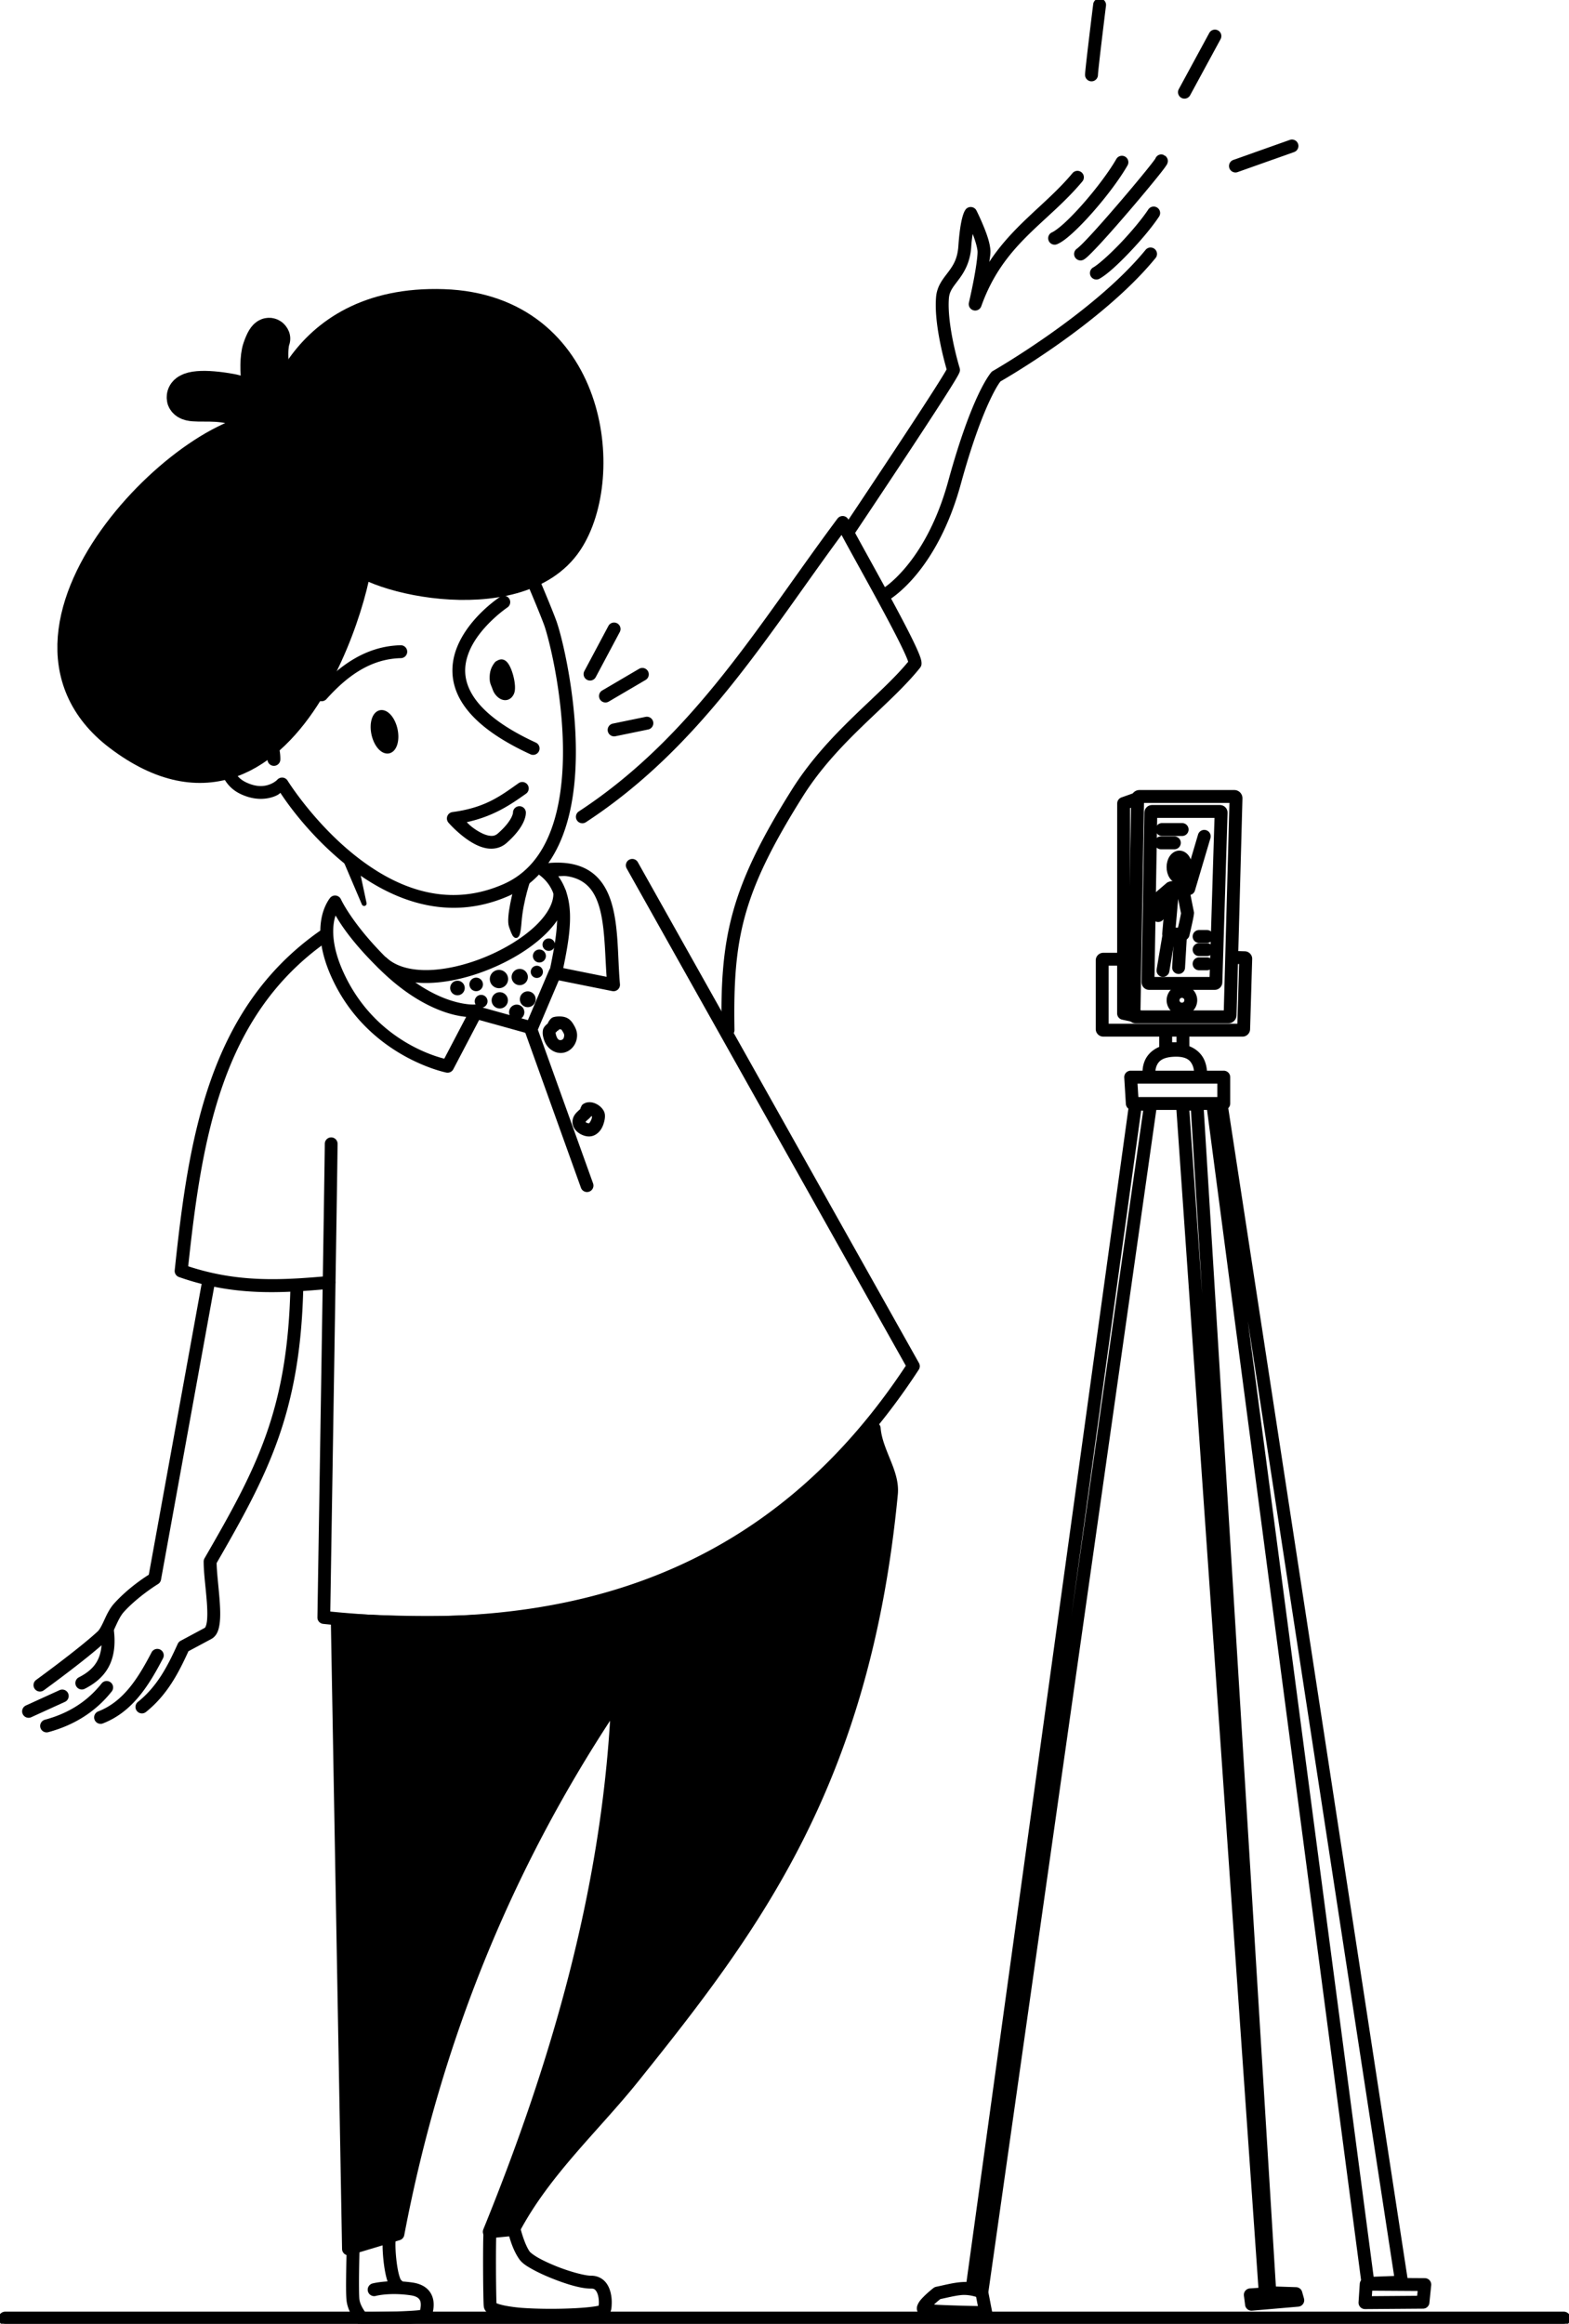 <?xml version="1.0" encoding="UTF-8" standalone="no"?>
<!-- Created with Inkscape (http://www.inkscape.org/) -->

<svg width="100%" height="100%"
    viewBox="0 0 512.504 758.828"
    version="1.1" id="svg5"
    xml:space="preserve"
    xmlns="http://www.w3.org/2000/svg"
    xmlns:svg="http://www.w3.org/2000/svg">
    <defs id="defs2" />
    <g id="layer1"
        transform="translate(-2853.706,-106.18)">
        <g id="notion-vlogging-content-creator"
            transform="matrix(2,0,0,2,4419.913,-88.124)"
            style="stroke-width:0.5">
            <title id="title88219">
                notion-vlogging-content-creator
            </title>
            <path
                d="m -737.657,167.974 c -11.348,-3.415 -48.386,31.452 -25.593,48.743 27.446,20.82 39.557,-29.27 37.685,-30.538 0.941,4.365 26.781,10.787 34.581,-0.998 6.847,-10.345 3.9,-36.816 -19.724,-37.608 -24.166,-0.81 -26.949,20.402 -26.949,20.402 z"
                id="path40509"
                stroke-width="6.421"
                stroke-linecap="round"
                stroke-linejoin="round"
                stroke="black" />
            <path
                d="m -739.936,163.527 c 0,0 -1.295,-6.64 -0.345,-9.381 0.95,-2.741 1.372,-1.702 1.372,-1.702 0,0 -0.781,1.838 0.106,6.747 0.888,4.909 3.232,9.825 3.232,9.825 l -3.089,0.433 c -3.511,-9.635 -13.271,-5.361 -13.989,-7.249 -0.297,-1.474 3.093,-1.57 7.194,-0.822 3.535,0.645 6.09,4.083 6.09,4.083 z"
                id="path40511"
                stroke-width="6.421"
                stroke-linecap="round"
                stroke-linejoin="round"
                stroke="black" />
            <path
                d="m -699.256,183.152 a 0.803,0.803 0 0 0 -0.615,0.014 0.803,0.803 0 0 0 -0.41,1.059 c 0,0 4.691,10.634 6.256,14.822 0.356,0.953 1.144,3.781 1.822,7.48 0.678,3.699 1.266,8.312 1.295,12.996 0.029,4.684 -0.506,9.435 -2.021,13.398 -1.516,3.964 -3.97,7.12 -7.857,8.826 -9.831,4.313 -18.595,0.148 -25.076,-5.197 -6.481,-5.346 -10.486,-11.807 -10.486,-11.807 a 0.803,0.803 0 0 0 -1.279,-0.115 c 0,0 -0.442,0.497 -1.354,0.84 -0.911,0.342 -2.223,0.516 -4.045,-0.352 -1.73,-0.824 -2.257,-2.212 -2.42,-3.523 -0.163,-1.312 0.115,-2.42 0.115,-2.42 a 0.803,0.803 0 0 0 -0.578,-0.977 0.803,0.803 0 0 0 -0.977,0.578 c 0,0 -0.356,1.37 -0.152,3.016 0.204,1.645 1.046,3.691 3.322,4.775 2.185,1.04 4.042,0.876 5.299,0.404 0.737,-0.277 0.83,-0.469 1.162,-0.742 0.592,0.928 4.185,6.459 10.371,11.562 6.72,5.543 16.239,10.037 26.744,5.428 4.333,-1.901 7.088,-5.479 8.711,-9.723 1.623,-4.243 2.157,-9.172 2.127,-13.982 -0.03,-4.811 -0.629,-9.507 -1.32,-13.277 -0.691,-3.77 -1.458,-6.571 -1.898,-7.75 -1.62,-4.337 -6.291,-14.91 -6.291,-14.91 a 0.803,0.803 0 0 0 -0.443,-0.424 z"
                id="path40513"
                stroke-width="0.5"
                stroke-linecap="round"
                stroke-linejoin="round"
                stroke="black" />
            <path
                d="m -682.432,199.145 a 0.803,0.803 0 0 0 -1.086,0.33 l -3.926,7.367 a 0.803,0.803 0 0 0 0.33,1.086 0.803,0.803 0 0 0 1.086,-0.33 l 3.926,-7.367 a 0.803,0.803 0 0 0 -0.33,-1.086 z"
                id="path40515"
                stroke-width="0.5"
                stroke-linecap="round"
                stroke-linejoin="round"
                stroke="black" />
            <path
                d="m -677.992,206.486 a 0.803,0.803 0 0 0 -0.609,0.086 l -6.023,3.535 a 0.803,0.803 0 0 0 -0.285,1.1 0.803,0.803 0 0 0 1.098,0.285 l 6.023,-3.537 a 0.803,0.803 0 0 0 0.287,-1.098 0.803,0.803 0 0 0 -0.49,-0.371 z"
                id="path40517"
                stroke-width="0.5"
                stroke-linecap="round"
                stroke-linejoin="round"
                stroke="black" />
            <path
                d="m -677.615,214.445 -5.35,1.102 a 0.803,0.803 0 0 0 -0.625,0.947 0.803,0.803 0 0 0 0.949,0.625 l 5.35,-1.102 a 0.803,0.803 0 0 0 0.623,-0.947 0.803,0.803 0 0 0 -0.947,-0.625 z"
                id="path40519"
                stroke-width="0.5"
                stroke-linecap="round"
                stroke-linejoin="round"
                stroke="black" />
            <path
                d="m -700.662,194.678 a 0.803,0.803 0 0 0 -0.604,0.117 c 0,0 -5.013,3.233 -6.969,8.15 -0.978,2.459 -1.138,5.415 0.564,8.387 1.703,2.972 5.172,5.931 11.303,8.752 a 0.803,0.803 0 0 0 1.064,-0.393 0.803,0.803 0 0 0 -0.395,-1.064 c -5.95,-2.738 -9.119,-5.544 -10.58,-8.094 -1.461,-2.55 -1.31,-4.87 -0.465,-6.994 1.689,-4.248 6.361,-7.404 6.361,-7.404 a 0.803,0.803 0 0 0 0.229,-1.111 0.803,0.803 0 0 0 -0.51,-0.346 z"
                id="path40521"
                stroke-width="0.5"
                stroke-linecap="round"
                stroke-linejoin="round"
                stroke="black" />
            <path
                d="m -717.668,202.756 c -5.486,0.132 -9.8,3.176 -13.498,7.303 a 0.803,0.803 0 0 0 0.062,1.135 0.803,0.803 0 0 0 1.133,-0.062 c 3.548,-3.96 7.425,-6.651 12.342,-6.77 a 0.803,0.803 0 0 0 0.783,-0.822 0.803,0.803 0 0 0 -0.822,-0.783 z"
                id="path40523"
                stroke-width="0.5"
                stroke-linecap="round"
                stroke-linejoin="round"
                stroke="black" />
            <path id="ellipse40525"
                transform="rotate(-12.317)"
                d="m -748.168,57.997 a 1.772,3.199 0 0 1 -1.772,3.199 1.772,3.199 0 0 1 -1.772,-3.199 1.772,3.199 0 0 1 1.772,-3.199 1.772,3.199 0 0 1 1.772,3.199 z"
                stroke-width="0.803"
                stroke="black" />
            <path
                d="m -701.92,205.536 c -0.544,0.692 -0.813,1.338 -0.78,2.469 0.015,0.503 0.14,0.752 0.329,1.217 0.11,0.27 0.197,0.584 0.345,0.822 0.74,1.186 1.942,1.385 2.47,0.214 0.455,-1.009 -0.338,-4.182 -1.207,-4.849 -0.434,-0.333 -0.798,-0.084 -1.158,0.128 z"
                id="path40527"
                stroke-width="0.866"
                stroke-linecap="round"
                stroke-linejoin="round"
                stroke="black" />
            <path
                d="m -698.262,225.23 c -2.913,2.053 -5.44,4.035 -10.906,4.762 a 0.803,0.803 0 0 0 -0.5,1.322 c 0,0 1.304,1.51 3.037,2.713 0.866,0.601 1.846,1.141 2.9,1.359 1.054,0.218 2.241,0.057 3.172,-0.76 1.53,-1.342 2.311,-2.475 2.705,-3.318 0.197,-0.422 0.296,-0.77 0.344,-1.029 0.048,-0.259 0.041,-0.492 0.041,-0.492 a 0.803,0.803 0 0 0 -0.855,-0.748 0.803,0.803 0 0 0 -0.746,0.855 c 0,0 0.005,-0.032 -0.018,0.092 -0.023,0.124 -0.079,0.34 -0.221,0.643 -0.283,0.606 -0.911,1.565 -2.309,2.791 -0.533,0.468 -1.073,0.543 -1.789,0.395 -0.716,-0.148 -1.547,-0.577 -2.309,-1.105 -0.913,-0.634 -1.147,-0.967 -1.645,-1.469 4.69,-0.948 7.444,-2.88 10.021,-4.697 a 0.803,0.803 0 0 0 0.193,-1.119 0.803,0.803 0 0 0 -1.117,-0.193 z"
                id="path40529"
                stroke-width="0.5"
                stroke-linecap="round"
                stroke-linejoin="round"
                stroke="black" />
            <path
                d="m -740.564,215.01 a 0.803,0.803 0 0 0 -0.582,0.201 0.803,0.803 0 0 0 -0.068,1.133 c 1.295,1.461 2.07,2.972 2.043,4.791 a 0.803,0.803 0 0 0 0.791,0.814 0.803,0.803 0 0 0 0.814,-0.791 c 0.034,-2.3 -0.992,-4.237 -2.447,-5.879 a 0.803,0.803 0 0 0 -0.551,-0.27 z"
                id="path40531"
                stroke-width="0.5"
                stroke-linecap="round"
                stroke-linejoin="round"
                stroke="black" />
            <path
                d="m -726.94,236.913 3.31,7.762 -1.339,-6.288 z"
                id="path40533"
                stroke-width="0.803"
                stroke-linecap="round"
                stroke-linejoin="round"
                stroke="black" />
            <path
                d="m -698.633,241.645 c -0.239,0.861 -1.442,5.354 -0.955,6.714 0.488,1.359 0.986,2.947 1.266,-0.695 0.28,-3.642 1.567,-7.17 1.567,-7.17 z"
                id="path40535"
                stroke-width="0.803"
                stroke-linecap="round"
                stroke-linejoin="round"
                stroke="black" />
            <path
                d="m -728.262,243.629 a 0.803,0.803 0 0 0 -0.721,0.266 c 0,0 -0.985,1.16 -1.377,3.299 -0.392,2.139 -0.249,5.318 1.686,9.539 5.864,12.796 18.516,15.303 18.516,15.303 a 0.803,0.803 0 0 0 0.867,-0.416 l 4.742,-9.047 a 0.803,0.803 0 0 0 -0.809,-1.17 c 0,0 -1.413,0.19 -3.959,-0.584 -2.546,-0.774 -6.139,-2.521 -10.234,-6.48 -6.157,-5.952 -8.098,-10.248 -8.098,-10.248 a 0.803,0.803 0 0 0 -0.613,-0.461 z m -0.061,2.434 c 0.784,1.436 2.681,4.62 7.656,9.43 4.264,4.122 8.094,6.015 10.883,6.863 1.336,0.406 2.414,0.551 3.215,0.611 l -3.842,7.332 c -1.506,-0.349 -11.671,-3.035 -16.803,-14.234 -1.821,-3.974 -1.896,-6.783 -1.566,-8.582 0.121,-0.659 0.294,-1.031 0.457,-1.42 z"
                id="path40537"
                stroke-width="0.5"
                stroke-linecap="round"
                stroke-linejoin="round"
                stroke="black" />
            <path
                d="m -690.229,238.383 c -1.22,-0.184 -2.615,-0.177 -4.203,0.037 a 0.803,0.803 0 0 0 -0.377,1.434 c 2.121,1.615 2.865,3.851 2.943,6.643 0.078,2.792 -0.576,6.066 -1.262,9.387 a 0.803,0.803 0 0 0 0.627,0.949 l 9.443,1.898 a 0.803,0.803 0 0 0 0.957,-0.859 c -0.403,-4.445 -0.171,-9.564 -1.471,-13.551 -0.65,-1.993 -1.725,-3.738 -3.504,-4.832 -0.889,-0.547 -1.934,-0.921 -3.154,-1.105 z m -0.252,1.582 c 1.035,0.155 1.874,0.466 2.564,0.891 1.382,0.85 2.245,2.196 2.82,3.961 1.063,3.262 1.021,7.831 1.334,12.137 l -7.643,-1.539 c 0.629,-3.062 1.224,-6.134 1.145,-8.961 -0.067,-2.403 -0.683,-4.657 -2.16,-6.465 0.649,-0.009 1.402,-0.104 1.939,-0.023 z"
                id="path40539"
                stroke-width="0.5"
                stroke-linecap="round"
                stroke-linejoin="round"
                stroke="black" />
            <path
                d="m -730.129,249.227 a 0.803,0.803 0 0 0 -0.6,0.133 c -18.172,12.734 -21.335,33.888 -23.592,55.227 a 0.803,0.803 0 0 0 0.531,0.842 c 8.844,3.114 16.451,2.642 24.465,1.92 a 0.803,0.803 0 0 0 0.729,-0.871 0.803,0.803 0 0 0 -0.873,-0.727 c -7.786,0.701 -14.914,1.09 -23.166,-1.67 2.248,-21.045 5.458,-41.234 22.828,-53.406 a 0.803,0.803 0 0 0 0.197,-1.117 0.803,0.803 0 0 0 -0.52,-0.33 z"
                id="path40541"
                stroke-width="0.5"
                stroke-linecap="round"
                stroke-linejoin="round"
                stroke="black" />
            <path
                d="m -680.23,237.748 a 0.794,0.794 0 0 0 -0.305,1.08 l 45.666,81.328 c -21.415,32.535 -53.025,44.535 -94.545,40.352 0.012,-0.734 0.3,-18.655 0.598,-37.459 0.152,-9.593 0.304,-19.223 0.416,-26.531 0.056,-3.654 0.101,-6.727 0.133,-8.926 0.016,-1.099 0.027,-1.98 0.035,-2.605 0.008,-0.625 0.014,-0.947 0.012,-1.092 a 0.794,0.794 0 0 0 -0.809,-0.781 0.794,0.794 0 0 0 -0.779,0.809 c 1.2e-4,0.007 -0.002,0.422 -0.01,1.045 -0.008,0.623 -0.021,1.503 -0.037,2.602 -0.032,2.197 -0.077,5.272 -0.133,8.926 -0.112,7.308 -0.262,16.939 -0.414,26.531 -0.304,19.185 -0.609,38.217 -0.609,38.217 a 0.794,0.794 0 0 0 0.709,0.803 c 42.443,4.461 75.199,-7.904 97.043,-41.395 a 0.794,0.794 0 0 0 0.027,-0.822 l -45.918,-81.777 a 0.794,0.794 0 0 0 -1.08,-0.303 z"
                id="path40543"
                stroke-width="0.5"
                stroke-linecap="round"
                stroke-linejoin="round"
                stroke="black" />
            <path
                d="m -692.148,255.252 a 0.803,0.803 0 0 0 -1.053,0.426 l -3.543,8.338 -8.027,-2.229 a 0.803,0.803 0 0 0 -0.988,0.559 0.803,0.803 0 0 0 0.559,0.988 l 8.705,2.416 a 0.803,0.803 0 0 0 0.955,-0.459 l 3.818,-8.986 a 0.803,0.803 0 0 0 -0.426,-1.053 z"
                id="path40545"
                stroke-width="0.5"
                stroke-linecap="round"
                stroke-linejoin="round"
                stroke="black" />
            <path
                d="m -696.688,264.408 a 0.803,0.803 0 0 0 -0.482,1.027 l 9.182,25.568 a 0.803,0.803 0 0 0 1.027,0.484 0.803,0.803 0 0 0 0.484,-1.027 l -9.184,-25.568 a 0.803,0.803 0 0 0 -1.027,-0.484 z"
                id="path40547"
                stroke-width="0.5"
                stroke-linecap="round"
                stroke-linejoin="round"
                stroke="black" />
            <path
                d="m -691.787,263.365 c -0.065,9.9e-4 -0.23,0.002 -0.416,0.021 -0.093,0.01 -0.192,0.023 -0.312,0.055 -0.121,0.032 -0.279,0.038 -0.512,0.293 a 0.803,0.803 0 0 0 -0.002,0.004 c -0.247,0.273 -0.324,0.497 -0.367,0.566 l 0.086,0.023 c -0.394,0.3 -0.797,0.635 -0.873,1.059 -0.1,0.559 0.03,1.057 0.182,1.504 0.463,1.36 1.678,2.083 2.791,1.918 1.113,-0.165 2.055,-1.181 2.105,-2.535 v -0.002 c 0.024,-0.647 -0.232,-1.168 -0.457,-1.562 -0.22,-0.385 -0.45,-0.746 -0.848,-1.01 -0.398,-0.264 -0.878,-0.342 -1.377,-0.334 z m 0.025,1.605 c 0.337,-0.006 0.413,0.033 0.463,0.066 0.05,0.033 0.16,0.148 0.342,0.467 0.194,0.339 0.257,0.482 0.248,0.709 -0.025,0.703 -0.385,0.955 -0.738,1.008 -0.353,0.052 -0.766,-0.057 -1.035,-0.848 -0.11,-0.323 -0.139,-0.595 -0.119,-0.705 0.019,-0.11 -0.02,-0.105 0.207,-0.203 l -0.166,-0.109 a 0.803,0.803 0 0 0 0.529,-0.205 c 0.074,-0.119 0.068,-0.116 0.1,-0.172 0.061,-0.003 0.128,-0.007 0.17,-0.008 z"
                id="path40549"
                stroke-width="0.5"
                stroke-linecap="round"
                stroke-linejoin="round"
                stroke="black" />
            <path
                d="m -687.26,277.422 a 0.803,0.803 0 0 0 -0.025,0.008 c -0.168,0.047 -0.103,0.034 -0.129,0.045 -0.026,0.011 -0.054,0.024 -0.084,0.037 -0.03,0.013 -0.06,0.026 -0.1,0.047 -0.02,0.01 -0.04,0.021 -0.08,0.047 -0.02,0.013 -0.045,0.027 -0.09,0.064 -0.022,0.019 -0.089,0.087 -0.09,0.088 -4.5e-4,5.1e-4 -0.152,0.257 -0.152,0.258 a 0.803,0.803 0 0 0 -0.002,0.004 c -0.06,0.167 -0.046,0.204 -0.057,0.301 -0.133,0.134 -0.301,0.279 -0.535,0.502 -0.286,0.272 -0.642,0.665 -0.732,1.25 -0.146,0.946 0.506,1.675 1.172,2.035 0.666,0.36 1.502,0.542 2.258,0.053 0.735,-0.476 1.038,-1.208 1.209,-1.83 0.049,-0.177 0.113,-0.427 0.137,-0.721 0.023,-0.293 0.028,-0.658 -0.213,-1.047 -0.245,-0.395 -0.593,-0.7 -1.01,-0.918 -0.417,-0.218 -0.928,-0.356 -1.477,-0.223 z m 0.617,1.617 c 0.047,0.014 0.061,-0.001 0.115,0.027 0.165,0.087 0.328,0.244 0.389,0.342 a 0.803,0.803 0 0 0 0.002,0.002 c -0.055,-0.089 -0.014,-0.046 -0.023,0.072 -0.009,0.119 -0.047,0.284 -0.084,0.42 -0.089,0.322 -0.425,0.839 -0.535,0.91 0.007,-0.005 -0.335,0.037 -0.621,-0.117 -0.286,-0.154 -0.358,-0.313 -0.348,-0.379 0.007,-0.046 0.057,-0.146 0.252,-0.332 0.195,-0.186 0.5,-0.408 0.789,-0.76 a 0.803,0.803 0 0 0 0.065,-0.186 z"
                id="path40551"
                stroke-width="0.5"
                stroke-linecap="round"
                stroke-linejoin="round"
                stroke="black" />
            <path
                d="m -691.699,242.156 a 0.803,0.803 0 0 0 -0.777,0.828 c 0.056,1.723 -1.082,3.726 -3.111,5.625 -2.029,1.899 -4.891,3.662 -7.988,4.957 -3.097,1.295 -6.432,2.124 -9.389,2.221 -2.956,0.097 -5.492,-0.542 -7.135,-2.037 a 0.803,0.803 0 0 0 -1.133,0.053 0.803,0.803 0 0 0 0.053,1.135 c 2.075,1.889 5.054,2.558 8.268,2.453 3.214,-0.105 6.706,-0.985 9.955,-2.344 3.249,-1.358 6.252,-3.193 8.467,-5.266 2.215,-2.073 3.698,-4.416 3.619,-6.85 a 0.803,0.803 0 0 0 -0.828,-0.775 z"
                id="path40553"
                stroke-width="0.5"
                stroke-linecap="round"
                stroke-linejoin="round"
                stroke="black" />
            <path
                d="m -645.375,181.664 a 0.803,0.803 0 0 0 -0.736,0.297 c -5e-5,6e-5 -0.007,0.016 -0.008,0.018 l -0.004,-0.002 c -12.773,17.108 -23.427,35.51 -42.309,47.873 a 0.803,0.803 0 0 0 -0.232,1.111 0.803,0.803 0 0 0 1.111,0.232 c 18.853,-12.345 29.576,-30.452 41.93,-47.164 0.329,0.625 0.759,1.42 1.299,2.404 1.157,2.108 2.707,4.899 4.24,7.707 1.533,2.808 3.049,5.636 4.127,7.805 0.539,1.084 0.969,2.007 1.23,2.658 0.117,0.291 0.185,0.503 0.227,0.654 -4.736,5.803 -13.15,11.544 -19.078,20.984 -10.03,15.972 -11.686,23.998 -11.424,39.117 a 0.803,0.803 0 0 0 0.816,0.789 0.803,0.803 0 0 0 0.789,-0.816 c -0.26,-14.998 1.232,-22.398 11.178,-38.236 5.783,-9.21 14.196,-14.835 19.164,-21.039 0.229,-0.286 0.212,-0.515 0.207,-0.676 -0.005,-0.16 -0.032,-0.291 -0.066,-0.43 -0.069,-0.278 -0.176,-0.582 -0.322,-0.945 -0.292,-0.727 -0.735,-1.672 -1.283,-2.775 -1.097,-2.208 -2.617,-5.044 -4.154,-7.859 -1.537,-2.816 -3.089,-5.61 -4.242,-7.711 -0.576,-1.051 -1.053,-1.929 -1.375,-2.545 -0.161,-0.308 -0.284,-0.552 -0.355,-0.705 -0.036,-0.077 -0.06,-0.133 -0.062,-0.141 -10e-4,-0.004 0.004,8.4e-4 0.016,0.057 0.006,0.028 0.015,0.068 0.014,0.154 -7.2e-4,0.043 -0.004,0.098 -0.023,0.176 -0.018,0.071 -0.112,0.234 -0.131,0.268 a 0.803,0.803 0 0 0 -0.541,-1.26 z"
                id="path40555"
                stroke-width="0.5"
                stroke-linecap="round"
                stroke-linejoin="round"
                stroke="black" />
            <path
                d="m -607.205,125.301 a 0.803,0.803 0 0 0 -0.545,0.285 c -4.453,5.334 -10.167,8.721 -14.24,15.533 0.169,-1.078 0.431,-2.295 0.395,-3.021 -0.064,-1.273 -0.641,-2.803 -1.184,-4.109 -0.542,-1.306 -1.07,-2.348 -1.07,-2.348 a 0.803,0.803 0 0 0 -1.332,-0.152 c 0,0 -0.132,0.183 -0.221,0.379 -0.089,0.196 -0.193,0.478 -0.303,0.898 -0.219,0.841 -0.464,2.237 -0.627,4.59 -0.149,2.146 -0.877,3.255 -1.689,4.344 -0.813,1.089 -1.802,2.194 -1.951,3.967 -0.211,2.52 0.268,5.545 0.779,7.961 0.256,1.208 0.522,2.259 0.723,3 0.1,0.37 0.184,0.662 0.242,0.859 1.3e-4,4.1e-4 -1.2e-4,0.002 0,0.002 -0.013,0.025 -0.017,0.033 -0.033,0.062 -0.11,0.203 -0.287,0.506 -0.516,0.883 -0.456,0.754 -1.122,1.809 -1.922,3.057 -1.6,2.496 -3.746,5.769 -5.895,9.023 -4.296,6.508 -8.604,12.938 -8.604,12.938 a 0.803,0.803 0 0 0 0.221,1.113 0.803,0.803 0 0 0 1.113,-0.219 c 0,0 4.309,-6.433 8.609,-12.947 2.15,-3.257 4.298,-6.535 5.906,-9.043 0.804,-1.254 1.473,-2.314 1.943,-3.09 0.235,-0.388 0.42,-0.705 0.553,-0.949 0.066,-0.122 0.119,-0.225 0.164,-0.326 0.023,-0.051 0.045,-0.1 0.066,-0.168 0.022,-0.068 0.074,-0.124 0.039,-0.395 l -0.238,0.049 c 0.061,-0.025 0.23,-0.094 0.23,-0.094 -7e-5,-3.3e-4 -0.012,-0.058 -0.014,-0.064 a 0.803,0.803 0 0 0 -0.258,-0.158 c 0.03,-0.012 0.158,-0.062 0.158,-0.062 -4e-5,-6e-5 0.074,0.142 0.078,0.154 -10e-4,-0.004 -4.1e-4,-0.005 -0.002,-0.01 -0.013,-0.042 -0.035,-0.112 -0.062,-0.205 -0.055,-0.187 -0.135,-0.469 -0.232,-0.828 -0.194,-0.719 -0.453,-1.743 -0.701,-2.914 -0.496,-2.343 -0.935,-5.293 -0.75,-7.494 0.104,-1.245 0.774,-1.982 1.639,-3.141 0.865,-1.159 1.831,-2.701 2.004,-5.193 0.111,-1.597 0.264,-2.233 0.406,-3.002 0.032,0.075 0.03,0.062 0.062,0.139 0.516,1.244 1.023,2.782 1.062,3.574 0.04,0.791 -0.294,3.021 -0.662,4.912 -0.368,1.891 -0.75,3.529 -0.75,3.529 a 0.803,0.803 0 0 0 1.539,0.451 c 3.672,-10.317 10.783,-13.542 16.555,-20.455 a 0.803,0.803 0 0 0 -0.102,-1.131 0.803,0.803 0 0 0 -0.586,-0.184 z"
                id="path40557"
                stroke-width="0.5"
                stroke-linecap="round"
                stroke-linejoin="round"
                stroke="black" />
            <path
                d="m -599.469,122.945 a 0.803,0.803 0 0 0 -1.096,0.295 c -1.237,2.148 -3.387,4.986 -5.494,7.375 -1.054,1.194 -2.099,2.281 -3.008,3.115 -0.909,0.835 -1.723,1.418 -2.107,1.582 a 0.803,0.803 0 0 0 -0.424,1.055 0.803,0.803 0 0 0 1.055,0.422 c 0.775,-0.331 1.595,-0.988 2.562,-1.877 0.968,-0.888 2.042,-2.007 3.125,-3.234 2.165,-2.454 4.351,-5.325 5.682,-7.637 a 0.803,0.803 0 0 0 -0.295,-1.096 z"
                id="path40559"
                stroke-width="0.5"
                stroke-linecap="round"
                stroke-linejoin="round"
                stroke="black" />
            <path
                d="m -593.445,122.617 c -0.148,0.002 -0.228,0.034 -0.287,0.057 a 0.803,0.803 0 0 0 -0.449,0.482 c -0.032,0.051 -0.109,0.166 -0.23,0.33 -0.261,0.353 -0.685,0.896 -1.217,1.555 -1.063,1.318 -2.563,3.117 -4.135,4.957 -1.572,1.84 -3.217,3.724 -4.572,5.209 -0.678,0.742 -1.284,1.385 -1.766,1.869 -0.482,0.484 -0.889,0.829 -0.955,0.871 a 0.803,0.803 0 0 0 -0.246,1.109 0.803,0.803 0 0 0 1.109,0.246 c 0.371,-0.236 0.722,-0.583 1.23,-1.094 0.509,-0.511 1.125,-1.167 1.812,-1.92 1.374,-1.506 3.028,-3.398 4.607,-5.248 1.58,-1.85 3.086,-3.656 4.164,-4.992 0.539,-0.668 0.97,-1.217 1.258,-1.607 0.144,-0.195 0.248,-0.343 0.334,-0.486 0.043,-0.071 0.084,-0.097 0.139,-0.316 0.014,-0.055 0.033,-0.127 0.025,-0.254 -0.004,-0.063 -0.015,-0.143 -0.049,-0.236 -0.034,-0.093 -0.187,-0.29 -0.188,-0.291 -8.5e-4,-8.4e-4 -0.311,-0.197 -0.312,-0.197 -10e-4,-4.2e-4 -0.199,-0.044 -0.273,-0.043 z m -0.736,0.566 a 0.803,0.803 0 0 0 -0.014,0.445 c -0.013,-0.054 -0.029,-0.112 -0.031,-0.152 -0.007,-0.12 0.01,-0.184 0.021,-0.229 0.025,-0.099 0.018,-0.059 0.023,-0.065 z m 0.014,0.539 a 0.803,0.803 0 0 0 1.008,0.451 c -0.05,0.019 -0.122,0.047 -0.264,0.049 -0.071,9.8e-4 -0.267,-0.041 -0.266,-0.041 0.001,4.1e-4 -0.307,-0.194 -0.307,-0.193 7.8e-4,7.9e-4 -0.127,-0.169 -0.172,-0.266 z"
                id="path40561"
                stroke-width="0.5"
                stroke-linecap="round"
                stroke-linejoin="round"
                stroke="black" />
            <path
                d="m -594.238,131.262 a 0.803,0.803 0 0 0 -1.113,0.227 c -1.054,1.592 -2.86,3.741 -4.641,5.605 -1.781,1.864 -3.619,3.482 -4.441,3.943 a 0.803,0.803 0 0 0 -0.309,1.094 0.803,0.803 0 0 0 1.094,0.307 c 1.245,-0.698 2.986,-2.318 4.816,-4.234 1.831,-1.916 3.67,-4.09 4.82,-5.828 a 0.803,0.803 0 0 0 -0.227,-1.113 z"
                id="path40563"
                stroke-width="0.5"
                stroke-linecap="round"
                stroke-linejoin="round"
                stroke="black" />
            <path
                d="m -595.27,137.816 a 0.803,0.803 0 0 0 -0.541,0.291 c -8.495,10.387 -25.012,19.836 -25.012,19.836 a 0.803,0.803 0 0 0 -0.201,0.162 c 0,0 -0.838,0.96 -2.078,3.588 -1.241,2.628 -2.95,7 -4.885,14.055 -1.895,6.913 -4.658,11.37 -6.926,14.096 -2.268,2.726 -3.977,3.682 -3.977,3.682 a 0.803,0.803 0 0 0 -0.301,1.094 0.803,0.803 0 0 0 1.096,0.303 c 0,0 2.007,-1.157 4.416,-4.053 2.409,-2.895 5.286,-7.57 7.24,-14.697 1.915,-6.985 3.599,-11.272 4.789,-13.793 1.171,-2.481 1.771,-3.129 1.791,-3.15 0.299,-0.17 16.536,-9.402 25.289,-20.105 a 0.803,0.803 0 0 0 -0.113,-1.129 0.803,0.803 0 0 0 -0.588,-0.178 z"
                id="path40565"
                stroke-width="0.5"
                stroke-linecap="round"
                stroke-linejoin="round"
                stroke="black" />
            <path
                d="m -603.416,97.158 a 0.803,0.803 0 0 0 -0.895,0.699 c 0,0 -0.333,2.672 -0.664,5.437 -0.166,1.383 -0.331,2.789 -0.455,3.898 -0.062,0.555 -0.114,1.035 -0.15,1.404 -0.036,0.369 -0.061,0.568 -0.059,0.791 a 0.803,0.803 0 0 0 0.812,0.795 0.803,0.803 0 0 0 0.793,-0.812 c 4e-4,0.038 0.016,-0.261 0.051,-0.617 0.035,-0.357 0.087,-0.832 0.148,-1.383 0.123,-1.102 0.288,-2.504 0.453,-3.885 0.331,-2.761 0.662,-5.432 0.662,-5.432 a 0.803,0.803 0 0 0 -0.697,-0.896 z"
                id="path40567"
                stroke-width="0.5"
                stroke-linecap="round"
                stroke-linejoin="round"
                stroke="black" />
            <path
                d="m -584.297,102.336 a 0.803,0.803 0 0 0 -1.088,0.322 l -4.975,9.164 a 0.803,0.803 0 0 0 0.322,1.088 0.803,0.803 0 0 0 1.088,-0.322 l 4.975,-9.164 a 0.803,0.803 0 0 0 -0.322,-1.088 z"
                id="path40569"
                stroke-width="0.5"
                stroke-linecap="round"
                stroke-linejoin="round"
                stroke="black" />
            <path
                d="m -572.363,120.23 -9.23,3.273 a 0.803,0.803 0 0 0 -0.488,1.025 0.803,0.803 0 0 0 1.023,0.488 l 9.23,-3.273 a 0.803,0.803 0 0 0 0.488,-1.025 0.803,0.803 0 0 0 -1.023,-0.488 z"
                id="path40571"
                stroke-width="0.5"
                stroke-linecap="round"
                stroke-linejoin="round"
                stroke="black" />
            <path
                d="m -734.605,306.699 a 0.803,0.803 0 0 0 -0.822,0.783 c -0.493,20.218 -5.664,29.705 -14.057,44.236 a 0.803,0.803 0 0 0 -0.107,0.4 c -0.004,1.905 0.387,4.571 0.537,6.883 0.075,1.156 0.088,2.22 -0.016,2.986 -0.103,0.766 -0.346,1.111 -0.42,1.15 l -4.006,2.148 a 0.803,0.803 0 0 0 -0.35,0.375 c -1.628,3.581 -3.333,6.967 -6.58,9.574 a 0.803,0.803 0 0 0 -0.123,1.129 0.803,0.803 0 0 0 1.129,0.123 c 3.477,-2.791 5.286,-6.37 6.9,-9.902 l 3.789,-2.031 c 0.858,-0.46 1.121,-1.384 1.252,-2.352 0.131,-0.967 0.104,-2.101 0.025,-3.305 -0.152,-2.343 -0.503,-4.917 -0.52,-6.596 8.325,-14.423 13.653,-24.408 14.15,-44.781 a 0.803,0.803 0 0 0 -0.783,-0.822 z"
                id="path40573"
                stroke-width="0.5"
                stroke-linecap="round"
                stroke-linejoin="round"
                stroke="black" />
            <path
                d="m -748.875,305.518 a 0.803,0.803 0 0 0 -0.932,0.646 l -8.768,48.26 c -0.464,0.286 -3.281,2.046 -5.656,4.658 -0.777,0.855 -1.227,1.853 -1.623,2.713 -0.396,0.86 -0.755,1.57 -1.123,1.912 -3.058,2.844 -10.07,7.936 -10.07,7.936 a 0.803,0.803 0 0 0 -0.18,1.121 0.803,0.803 0 0 0 1.121,0.18 c 0,0 6.973,-5.039 10.223,-8.061 0.724,-0.673 1.095,-1.562 1.488,-2.418 0.394,-0.856 0.792,-1.688 1.352,-2.303 2.359,-2.594 5.615,-4.578 5.615,-4.578 a 0.803,0.803 0 0 0 0.373,-0.545 l 8.826,-48.588 a 0.803,0.803 0 0 0 -0.646,-0.934 z"
                id="path40575"
                stroke-width="0.5"
                stroke-linecap="round"
                stroke-linejoin="round"
                stroke="black" />
            <path
                d="m -765.684,362.457 a 0.803,0.803 0 0 0 -0.688,0.902 c 0.319,2.378 -3e-5,3.989 -0.67,5.182 -0.67,1.192 -1.727,2.018 -3.062,2.701 a 0.803,0.803 0 0 0 -0.35,1.08 0.803,0.803 0 0 0 1.08,0.348 c 1.501,-0.767 2.861,-1.796 3.73,-3.344 0.87,-1.548 1.213,-3.564 0.861,-6.182 a 0.803,0.803 0 0 0 -0.902,-0.688 z"
                id="path40577"
                stroke-width="0.5"
                stroke-linecap="round"
                stroke-linejoin="round"
                stroke="black" />
            <path
                d="m -773.27,373.342 -5.498,2.506 a 0.803,0.803 0 0 0 -0.398,1.064 0.803,0.803 0 0 0 1.062,0.396 l 5.5,-2.506 a 0.803,0.803 0 0 0 0.398,-1.062 0.803,0.803 0 0 0 -1.064,-0.398 z"
                id="path40579"
                stroke-width="0.5"
                stroke-linecap="round"
                stroke-linejoin="round"
                stroke="black" />
            <path
                d="m -765.184,372.047 a 0.803,0.803 0 0 0 -1.129,0.131 c -2.291,2.891 -5.351,4.92 -9.385,6.008 a 0.803,0.803 0 0 0 -0.566,0.984 0.803,0.803 0 0 0 0.984,0.564 c 4.325,-1.166 7.728,-3.405 10.227,-6.559 a 0.803,0.803 0 0 0 -0.131,-1.129 z"
                id="path40581"
                stroke-width="0.5"
                stroke-linecap="round"
                stroke-linejoin="round"
                stroke="black" />
            <path
                d="m -757.041,366.721 a 0.803,0.803 0 0 0 -1.084,0.34 c -2.249,4.31 -4.661,8.132 -8.84,9.756 a 0.803,0.803 0 0 0 -0.457,1.039 0.803,0.803 0 0 0 1.039,0.457 c 4.774,-1.855 7.396,-6.131 9.682,-10.51 a 0.803,0.803 0 0 0 -0.34,-1.082 z"
                id="path40583"
                stroke-width="0.5"
                stroke-linecap="round"
                stroke-linejoin="round"
                stroke="black" />
            <g id="path40585"
                style="stroke-width:0.5">
                <path
                    d="m -728.02,361.591 1.834,102.753 8.071,-2.436 c 6.267,-33.016 18.549,-62.086 35.968,-87.785 -1.201,30.142 -9.506,59.065 -21.044,87.433 l 3.947,-0.381 c 5.054,-9.579 13.129,-16.825 19.552,-24.828 19.657,-24.49 37.659,-48.097 42.173,-95.284 0.334,-3.493 -2.524,-6.866 -2.807,-10.67 -26.245,31.271 -57.07,32.943 -87.696,31.199 z"
                    id="path72463"
                    stroke-width="0.803"
                    stroke-linecap="round"
                    stroke-linejoin="round"
                    stroke="black" />
                <path
                    d="m -640.078,329.629 a 0.803,0.803 0 0 0 -0.861,0.248 c -26.055,31.045 -56.469,32.653 -87.035,30.912 a 0.803,0.803 0 0 0 -0.848,0.816 l 1.834,102.754 a 0.803,0.803 0 0 0 1.033,0.754 l 8.072,-2.436 a 0.803,0.803 0 0 0 0.557,-0.619 c 6.038,-31.809 17.718,-59.896 34.162,-84.867 -1.623,28.899 -9.652,56.726 -20.77,84.062 a 0.803,0.803 0 0 0 0.82,1.102 l 3.947,-0.381 a 0.803,0.803 0 0 0 0.633,-0.426 c 4.967,-9.414 12.988,-16.625 19.469,-24.699 19.664,-24.5 37.815,-48.348 42.346,-95.711 0.19,-1.987 -0.512,-3.823 -1.227,-5.594 -0.714,-1.77 -1.45,-3.493 -1.578,-5.213 a 0.803,0.803 0 0 0 -0.555,-0.703 z m -0.695,2.461 c 0.339,1.429 0.831,2.793 1.34,4.055 0.702,1.74 1.261,3.336 1.117,4.842 -4.497,47.01 -22.351,70.377 -42,94.857 -6.276,7.82 -14.243,15.03 -19.393,24.568 l -2.281,0.223 c 11.302,-28.031 19.455,-56.642 20.645,-86.479 a 0.803,0.803 0 0 0 -1.467,-0.482 c -17.392,25.66 -29.673,54.684 -35.988,87.604 l -6.602,1.992 -1.801,-100.844 c 30,1.642 60.47,-0.319 86.43,-30.336 z"
                    id="path72465"
                    stroke-width="0.5"
                    stroke-linecap="round"
                    stroke-linejoin="round"
                    stroke="black" />
            </g>
            <path
                d="m -725.402,463.104 a 0.803,0.803 0 0 0 -0.824,0.777 c 0,0 -0.054,1.813 -0.084,3.822 -0.03,2.009 -0.054,4.125 0.059,5.08 0.228,1.92 1.646,3.477 1.646,3.477 a 0.803,0.803 0 0 0 0.619,0.283 c 0,0 2.585,-0.026 5.184,-0.109 1.299,-0.042 2.599,-0.097 3.598,-0.172 0.499,-0.038 0.919,-0.08 1.25,-0.133 0.166,-0.027 0.306,-0.051 0.459,-0.102 0.077,-0.025 0.157,-0.053 0.273,-0.127 0.117,-0.074 0.349,-0.232 0.398,-0.615 -0.01,0.075 0.015,-0.055 0.051,-0.193 0.036,-0.138 0.085,-0.324 0.129,-0.539 0.087,-0.43 0.162,-0.98 0.09,-1.584 -0.072,-0.604 -0.312,-1.277 -0.846,-1.816 -0.534,-0.539 -1.322,-0.912 -2.363,-1.064 -3.813,-0.557 -6.443,0.145 -6.443,0.145 a 0.803,0.803 0 0 0 -0.566,0.984 0.803,0.803 0 0 0 0.984,0.566 c 0,0 2.268,-0.62 5.793,-0.105 0.793,0.116 1.212,0.358 1.455,0.604 0.243,0.246 0.351,0.529 0.393,0.877 0.042,0.348 -0.002,0.741 -0.07,1.076 -0.024,0.119 -0.051,0.219 -0.076,0.32 -0.246,0.036 -0.592,0.074 -1.031,0.107 -0.952,0.072 -2.242,0.127 -3.529,0.168 -2.363,0.075 -4.35,0.094 -4.723,0.098 -0.267,-0.365 -0.964,-1.355 -1.08,-2.334 -0.07,-0.593 -0.077,-2.87 -0.047,-4.865 0.03,-1.995 0.082,-3.801 0.082,-3.801 a 0.803,0.803 0 0 0 -0.779,-0.824 z"
                id="path40587"
                stroke-width="0.5"
                stroke-linecap="round"
                stroke-linejoin="round"
                stroke="black" />
            <path
                d="m -719.258,461.402 c -0.232,-0.02 -0.483,0.079 -0.623,0.191 -0.14,0.112 -0.205,0.219 -0.252,0.309 -0.095,0.178 -0.122,0.312 -0.15,0.455 -0.056,0.286 -0.077,0.603 -0.086,0.982 -0.018,0.759 0.03,1.735 0.133,2.74 0.103,1.005 0.262,2.031 0.484,2.885 0.111,0.427 0.235,0.81 0.398,1.148 0.164,0.339 0.341,0.671 0.779,0.893 a 0.803,0.803 0 0 0 1.078,-0.355 0.803,0.803 0 0 0 -0.354,-1.078 c 0.137,0.069 0.035,0.033 -0.057,-0.156 -0.091,-0.189 -0.198,-0.494 -0.293,-0.857 -0.189,-0.727 -0.342,-1.696 -0.439,-2.643 -0.097,-0.947 -0.14,-1.879 -0.125,-2.537 0.008,-0.329 0.034,-0.597 0.057,-0.715 0.012,-0.059 0.031,-0.083 -0.008,-0.01 -0.019,0.037 -0.054,0.105 -0.162,0.191 -0.108,0.087 -0.325,0.174 -0.521,0.156 a 0.803,0.803 0 0 0 0.871,-0.729 0.803,0.803 0 0 0 -0.73,-0.871 z"
                id="path40589"
                stroke-width="0.5"
                stroke-linecap="round"
                stroke-linejoin="round"
                stroke="black" />
            <path
                d="m -699.281,460.51 a 0.803,0.803 0 0 0 -0.607,0.959 c 0,0 0.544,2.662 1.811,4.43 0.446,0.623 1.146,1.058 2.055,1.562 0.909,0.505 2.015,1.014 3.168,1.475 2.307,0.92 4.706,1.665 6.314,1.643 0.45,-0.006 0.669,0.118 0.883,0.35 0.214,0.231 0.392,0.615 0.494,1.059 0.102,0.444 0.132,0.937 0.113,1.334 -0.014,0.301 -0.057,0.425 -0.068,0.498 -0.189,0.055 -0.499,0.119 -0.893,0.178 -0.799,0.119 -1.93,0.22 -3.225,0.287 -2.589,0.135 -5.845,0.14 -8.588,-0.055 -0.818,-0.058 -2.059,-0.203 -3.061,-0.42 -0.501,-0.108 -0.945,-0.239 -1.213,-0.357 -0.087,-0.038 -0.113,-0.06 -0.154,-0.086 -0.006,-0.094 -0.016,-0.201 -0.025,-0.467 -0.012,-0.362 -0.023,-0.843 -0.033,-1.402 -0.019,-1.118 -0.034,-2.547 -0.039,-3.977 -0.005,-1.43 -5.6e-4,-2.863 0.014,-3.984 0.007,-0.561 0.017,-1.044 0.029,-1.406 0.013,-0.363 0.044,-0.666 0.035,-0.617 a 0.803,0.803 0 0 0 -0.645,-0.936 0.803,0.803 0 0 0 -0.934,0.645 c -0.048,0.258 -0.047,0.471 -0.061,0.854 -0.013,0.383 -0.024,0.874 -0.031,1.441 -0.014,1.135 -0.019,2.572 -0.014,4.008 0.005,1.436 0.019,2.871 0.039,4 0.01,0.565 0.02,1.053 0.033,1.43 0.013,0.377 0.018,0.591 0.051,0.812 0.054,0.365 0.265,0.616 0.461,0.781 0.196,0.165 0.401,0.275 0.623,0.373 0.444,0.196 0.962,0.338 1.523,0.459 1.122,0.243 2.4,0.388 3.287,0.451 2.833,0.201 6.129,0.195 8.785,0.057 1.328,-0.069 2.493,-0.17 3.377,-0.301 0.442,-0.066 0.812,-0.137 1.123,-0.229 0.156,-0.046 0.296,-0.094 0.443,-0.17 0.147,-0.076 0.331,-0.159 0.488,-0.459 0.232,-0.439 0.249,-0.806 0.273,-1.334 0.025,-0.528 -0.008,-1.145 -0.152,-1.77 -0.144,-0.624 -0.399,-1.266 -0.881,-1.787 -0.482,-0.522 -1.226,-0.877 -2.082,-0.865 -1.004,0.014 -3.493,-0.65 -5.697,-1.529 -1.102,-0.44 -2.158,-0.928 -2.982,-1.387 -0.825,-0.458 -1.431,-0.954 -1.531,-1.094 -0.92,-1.284 -1.549,-3.846 -1.549,-3.846 a 0.803,0.803 0 0 0 -0.959,-0.607 z"
                id="path40591"
                stroke-width="0.5"
                stroke-linecap="round"
                stroke-linejoin="round"
                stroke="black" />
            <path id="circle40593"
                d="m -707.604,258.471 a 0.787,0.787 0 0 1 -0.787,0.787 0.787,0.787 0 0 1 -0.787,-0.787 0.787,0.787 0 0 1 0.787,-0.787 0.787,0.787 0 0 1 0.787,0.787 z"
                stroke-width="0.803"
                stroke="black" />
            <path id="circle40595"
                d="m -704.629,257.886 a 0.703,0.703 0 0 1 -0.703,0.703 0.703,0.703 0 0 1 -0.703,-0.703 0.703,0.703 0 0 1 0.703,-0.703 0.703,0.703 0 0 1 0.703,0.703 z"
                stroke-width="0.803"
                stroke="black" />
            <path id="circle40597"
                d="m -700.553,260.486 a 0.927,0.927 0 0 1 -0.927,0.927 0.927,0.927 0 0 1 -0.927,-0.927 0.927,0.927 0 0 1 0.927,-0.927 0.927,0.927 0 0 1 0.927,0.927 z"
                stroke-width="0.803"
                stroke="black" />
            <path id="circle40599"
                d="m -697.868,262.429 a 0.844,0.844 0 0 1 -0.844,0.844 0.844,0.844 0 0 1 -0.844,-0.844 0.844,0.844 0 0 1 0.844,-0.844 0.844,0.844 0 0 1 0.844,0.844 z"
                stroke-width="0.803"
                stroke="black" />
            <path id="circle40601"
                d="m -697.295,256.681 a 0.925,0.925 0 0 1 -0.925,0.925 0.925,0.925 0 0 1 -0.925,-0.925 0.925,0.925 0 0 1 0.925,-0.925 0.925,0.925 0 0 1 0.925,0.925 z"
                stroke-width="0.803"
                stroke="black" />
            <path id="circle40603"
                d="m -696.019,260.311 a 0.89,0.89 0 0 1 -0.89,0.89 0.89,0.89 0 0 1 -0.89,-0.89 0.89,0.89 0 0 1 0.89,-0.89 0.89,0.89 0 0 1 0.89,0.89 z"
                stroke-width="0.803"
                stroke="black" />
            <path id="circle40605"
                d="m -694.833,255.834 a 0.594,0.594 0 0 1 -0.594,0.594 0.594,0.594 0 0 1 -0.594,-0.594 0.594,0.594 0 0 1 0.594,-0.594 0.594,0.594 0 0 1 0.594,0.594 z"
                stroke-width="0.803"
                stroke="black" />
            <path id="circle40607"
                d="m -694.353,253.248 a 0.658,0.658 0 0 1 -0.658,0.658 0.658,0.658 0 0 1 -0.658,-0.658 0.658,0.658 0 0 1 0.658,-0.658 0.658,0.658 0 0 1 0.658,0.658 z"
                stroke-width="0.803"
                stroke="black" />
            <path id="circle40609"
                d="m -692.872,251.396 a 0.611,0.611 0 0 1 -0.611,0.611 0.611,0.611 0 0 1 -0.611,-0.611 0.611,0.611 0 0 1 0.611,-0.611 0.611,0.611 0 0 1 0.611,0.611 z"
                stroke-width="0.803"
                stroke="black" />
            <path id="circle40611"
                d="m -700.519,257.009 a 1.092,1.092 0 0 1 -1.092,1.092 1.092,1.092 0 0 1 -1.092,-1.092 1.092,1.092 0 0 1 1.092,-1.092 1.092,1.092 0 0 1 1.092,1.092 z"
                stroke-width="0.803"
                stroke="black" />
            <path id="circle40613"
                d="m -703.879,260.639 a 0.645,0.645 0 0 1 -0.645,0.645 0.645,0.645 0 0 1 -0.645,-0.645 0.645,0.645 0 0 1 0.645,-0.645 0.645,0.645 0 0 1 0.645,0.645 z"
                stroke-width="0.803"
                stroke="black" />
            <path
                d="m -598.439,272.225 a 0.803,0.803 0 0 0 -0.801,0.852 l 0.264,4.301 a 0.803,0.803 0 0 0 0.801,0.754 h 14.939 a 0.803,0.803 0 0 0 0.803,-0.803 v -4.301 a 0.803,0.803 0 0 0 -0.803,-0.803 z m 0.854,1.605 h 13.547 v 2.695 h -13.381 z"
                id="path40615"
                stroke-width="0.5"
                stroke-linecap="round"
                stroke-linejoin="round"
                stroke="black" />
            <path
                d="m -597.58,276.57 a 0.803,0.803 0 0 0 -0.852,0.689 l -26.676,193.246 a 0.803,0.803 0 0 0 0.438,0.828 l 1.57,0.777 a 0.803,0.803 0 0 0 1.152,-0.605 L -594.404,277.658 a 0.803,0.803 0 0 0 -0.736,-0.914 z m 0.635,1.654 0.832,0.059 -27.268,191.898 -0.059,-0.029 z"
                id="path40617"
                stroke-width="0.5"
                stroke-linecap="round"
                stroke-linejoin="round"
                stroke="black" />
            <path
                d="m -624.488,470.041 c -1.945,-0.211 -3.751,0.343 -5.676,0.738 a 0.803,0.803 0 0 0 -0.328,0.15 c 0,0 -0.852,0.655 -1.57,1.381 -0.359,0.363 -0.691,0.711 -0.906,1.182 -0.108,0.235 -0.223,0.56 -0.07,0.967 0.153,0.407 0.577,0.638 0.895,0.697 0.469,0.088 1.21,0.131 2.207,0.18 0.997,0.049 2.195,0.089 3.352,0.123 2.313,0.068 4.459,0.105 4.459,0.105 a 0.803,0.803 0 0 0 0.803,-0.955 l -0.672,-3.475 a 0.803,0.803 0 0 0 -0.49,-0.594 c -0.689,-0.275 -1.353,-0.43 -2.002,-0.5 z m -1.797,1.613 c 0.948,-0.107 1.861,0.023 2.818,0.332 l 0.377,1.949 c -0.666,-0.013 -1.662,-0.028 -3.449,-0.08 -1.151,-0.034 -2.341,-0.075 -3.32,-0.123 -0.602,-0.029 -0.85,-0.061 -1.223,-0.094 0.072,-0.083 0.078,-0.114 0.162,-0.199 0.554,-0.56 1.163,-1.033 1.285,-1.129 1.241,-0.262 2.334,-0.542 3.35,-0.656 z"
                id="path40619"
                stroke-width="0.5"
                stroke-linecap="round"
                stroke-linejoin="round"
                stroke="black" />
            <path
                d="m -782.242,474.846 a 0.861,0.861 0 0 0 -0.861,0.861 0.861,0.861 0 0 0 0.861,0.859 h 254.531 a 0.861,0.861 0 0 0 0.859,-0.859 0.861,0.861 0 0 0 -0.859,-0.861 z"
                id="path40622"
                stroke-width="0.5"
                stroke-linecap="round"
                stroke-linejoin="round"
                stroke="black" />
            <path
                d="m -589.971,276.619 a 0.803,0.803 0 0 0 -0.809,0.857 l 13.471,193.461 -1.645,0.111 a 0.803,0.803 0 0 0 -0.742,0.902 l 0.197,1.537 a 0.803,0.803 0 0 0 0.865,0.697 l 7.553,-0.654 a 0.803,0.803 0 0 0 0.705,-1.016 l -0.301,-1.078 a 0.803,0.803 0 0 0 -0.746,-0.588 l -3.535,-0.119 -11.85,-193.334 a 0.803,0.803 0 0 0 -0.793,-0.754 z m 0.854,1.613 0.754,0.008 5.531,90.262 z m 13.252,193.957 a 0.803,0.803 0 0 0 0.123,0.121 l 0.109,0.004 -0.367,0.031 a 0.803,0.803 0 0 0 0.135,-0.156 z"
                id="path40624"
                stroke-width="0.5"
                stroke-linecap="round"
                stroke-linejoin="round"
                stroke="black" />
            <path
                d="m -584.979,276.842 a 0.803,0.803 0 0 0 -0.818,0.908 l 25.322,192.338 a 0.803,0.803 0 0 0 0.826,0.697 l 5.488,-0.207 a 0.803,0.803 0 0 0 0.764,-0.924 l -29.438,-192.096 a 0.803,0.803 0 0 0 -0.771,-0.68 z m 2.342,12.605 27.516,179.559 -3.857,0.146 z"
                id="path40626"
                stroke-width="0.5"
                stroke-linecap="round"
                stroke-linejoin="round"
                stroke="black" />
            <path
                d="m -559.969,469.312 a 0.803,0.803 0 0 0 -0.807,0.75 l -0.197,3.01 a 0.803,0.803 0 0 0 0.809,0.855 l 9.473,-0.072 a 0.803,0.803 0 0 0 0.793,-0.723 l 0.291,-2.875 a 0.803,0.803 0 0 0 -0.793,-0.883 z m 0.748,1.611 7.926,0.051 -0.129,1.281 -7.889,0.061 z"
                id="path40628"
                stroke-width="0.5"
                stroke-linecap="round"
                stroke-linejoin="round"
                stroke="black" />
            <path
                d="m -597.023,226.395 c -0.582,0 -1.074,0.482 -1.084,1.064 l -0.6,35.434 c -0.01,0.59 0.484,1.094 1.074,1.094 h 15.15 c 0.58,0 1.07,-0.479 1.086,-1.059 l 0.965,-35.434 c 0.016,-0.593 -0.479,-1.1 -1.072,-1.1 z M -596.51,228 h 14.457 l -0.936,34.381 h -14.104 z"
                id="path40630"
                stroke-width="0.5"
                stroke-linecap="round"
                stroke-linejoin="round"
                stroke="black" />
            <path
                d="m -594.967,228.844 c -0.528,0 -0.976,0.441 -0.984,0.969 l -0.465,27.719 c -0.009,0.537 0.442,0.996 0.979,0.996 h 10.73 c 0.525,0 0.97,-0.433 0.986,-0.957 l 0.854,-27.721 c 0.017,-0.54 -0.434,-1.006 -0.975,-1.006 z m 0.609,1.605 h 9.867 l -0.818,26.473 h -9.492 z"
                id="path40632"
                stroke-width="0.5"
                stroke-linecap="round"
                stroke-linejoin="round"
                stroke="black" />
            <path
                d="m -597.129,226.621 -2.73,0.969 a 0.803,0.803 0 0 0 -0.533,0.756 l -0.012,34.266 a 0.803,0.803 0 0 0 0.635,0.785 l 2.566,0.549 a 0.803,0.803 0 0 0 0.953,-0.615 0.803,0.803 0 0 0 -0.617,-0.953 l -1.932,-0.414 0.01,-33.049 2.197,-0.779 a 0.803,0.803 0 0 0 0.488,-1.023 0.803,0.803 0 0 0 -1.025,-0.49 z"
                id="path40634"
                stroke-width="0.5"
                stroke-linecap="round"
                stroke-linejoin="round"
                stroke="black" />
            <path
                d="m -581.617,252.674 a 0.803,0.803 0 0 0 -0.826,0.779 0.803,0.803 0 0 0 0.779,0.826 l 1.195,0.035 -0.305,10.24 h -21.514 v -9.975 h 2.129 a 0.803,0.803 0 0 0 0.803,-0.803 0.803,0.803 0 0 0 -0.803,-0.803 h -2.764 c -0.526,0 -0.971,0.444 -0.971,0.971 v 11.244 c 0,0.526 0.444,0.971 0.971,0.971 h 22.762 c 0.519,0 0.959,-0.429 0.975,-0.947 l 0.342,-11.486 c 0.016,-0.526 -0.415,-0.983 -0.941,-0.998 z"
                id="path40636"
                stroke-width="0.5"
                stroke-linecap="round"
                stroke-linejoin="round"
                stroke="black" />
            <path
                d="m -589.904,264.633 a 0.803,0.803 0 0 0 -0.803,0.803 v 2.143 h -1.211 v -1.943 a 0.803,0.803 0 0 0 -0.803,-0.803 0.803,0.803 0 0 0 -0.803,0.803 v 2.746 a 0.803,0.803 0 0 0 0.803,0.803 h 2.816 a 0.803,0.803 0 0 0 0.803,-0.803 v -2.945 a 0.803,0.803 0 0 0 -0.803,-0.803 z"
                id="path40638"
                stroke-width="0.5"
                stroke-linecap="round"
                stroke-linejoin="round"
                stroke="black" />
            <path
                d="m -591.4,267.84 c -2.493,0.097 -3.877,1.276 -4.436,2.451 -0.558,1.176 -0.395,2.311 -0.395,2.311 a 0.803,0.803 0 0 0 0.9,0.689 0.803,0.803 0 0 0 0.689,-0.9 c 0,0 -0.08,-0.705 0.256,-1.412 0.336,-0.708 0.985,-1.455 3.045,-1.535 2.182,-0.084 2.849,0.701 3.221,1.516 0.372,0.814 0.287,1.697 0.287,1.697 a 0.803,0.803 0 0 0 0.705,0.891 0.803,0.803 0 0 0 0.891,-0.705 c 0,0 0.165,-1.265 -0.422,-2.551 -0.587,-1.286 -2.088,-2.554 -4.742,-2.451 z"
                id="path40640"
                stroke-width="0.5"
                stroke-linecap="round"
                stroke-linejoin="round"
                stroke="black" />
            <path
                d="m -593.316,231.793 a 0.803,0.803 0 0 0 -0.803,0.803 0.803,0.803 0 0 0 0.803,0.803 h 3.283 a 0.803,0.803 0 0 0 0.803,-0.803 0.803,0.803 0 0 0 -0.803,-0.803 z"
                id="path40642"
                stroke-width="0.5"
                stroke-linecap="round"
                stroke-linejoin="round"
                stroke="black" />
            <path
                d="m -593.488,233.965 a 0.803,0.803 0 0 0 -0.803,0.803 0.803,0.803 0 0 0 0.803,0.803 h 2.182 a 0.803,0.803 0 0 0 0.803,-0.803 0.803,0.803 0 0 0 -0.803,-0.803 z"
                id="path40644"
                stroke-width="0.5"
                stroke-linecap="round"
                stroke-linejoin="round"
                stroke="black" />
            <path
                d="m -587.264,249.256 a 0.803,0.803 0 0 0 -0.803,0.803 0.803,0.803 0 0 0 0.803,0.803 h 1.283 a 0.803,0.803 0 0 0 0.803,-0.803 0.803,0.803 0 0 0 -0.803,-0.803 z"
                id="path40646"
                stroke-width="0.5"
                stroke-linecap="round"
                stroke-linejoin="round"
                stroke="black" />
            <path
                d="m -587.264,251.404 a 0.803,0.803 0 0 0 -0.803,0.803 0.803,0.803 0 0 0 0.803,0.803 h 1.283 a 0.803,0.803 0 0 0 0.803,-0.803 0.803,0.803 0 0 0 -0.803,-0.803 z"
                id="path40648"
                stroke-width="0.5"
                stroke-linecap="round"
                stroke-linejoin="round"
                stroke="black" />
            <path
                d="m -587.264,253.721 a 0.803,0.803 0 0 0 -0.803,0.803 0.803,0.803 0 0 0 0.803,0.803 h 1.283 a 0.803,0.803 0 0 0 0.803,-0.803 0.803,0.803 0 0 0 -0.803,-0.803 z"
                id="path40650"
                stroke-width="0.5"
                stroke-linecap="round"
                stroke-linejoin="round"
                stroke="black" />
            <path
                d="m -590.486,236.287 c -0.63,0 -1.125,0.404 -1.41,0.857 -0.285,0.453 -0.426,0.998 -0.426,1.588 0,0.59 0.141,1.135 0.426,1.588 0.285,0.453 0.78,0.857 1.41,0.857 0.63,0 1.125,-0.404 1.41,-0.857 0.285,-0.453 0.426,-0.998 0.426,-1.588 0,-0.59 -0.141,-1.135 -0.426,-1.588 -0.285,-0.453 -0.78,-0.857 -1.41,-0.857 z m 0,1.605 c -0.06,0 -0.038,-0.036 0.051,0.105 0.089,0.141 0.18,0.417 0.18,0.734 0,0.317 -0.091,0.593 -0.18,0.734 -0.089,0.141 -0.111,0.105 -0.051,0.105 0.06,0 0.038,0.036 -0.051,-0.105 -0.089,-0.141 -0.18,-0.417 -0.18,-0.734 0,-0.317 0.091,-0.593 0.18,-0.734 0.089,-0.141 0.111,-0.105 0.051,-0.105 z"
                id="ellipse40652"
                stroke-width="0.5"
                stroke="black" />
            <path
                d="m -586.195,232.943 a 0.803,0.803 0 0 0 -0.998,0.541 l -2.357,7.963 -1.953,-0.184 a 0.803,0.803 0 0 0 -0.875,0.73 l -0.66,7.609 a 0.803,0.803 0 0 0 0.801,0.871 l 2.367,-0.008 a 0.803,0.803 0 0 0 0.777,-0.617 c 0,0 0.195,-0.821 0.383,-1.672 0.094,-0.425 0.187,-0.858 0.254,-1.209 0.034,-0.175 0.059,-0.328 0.078,-0.461 0.009,-0.066 0.019,-0.126 0.023,-0.193 0.005,-0.067 0.035,-0.096 -0.027,-0.336 0.021,0.08 -0.058,-0.28 -0.133,-0.65 -0.075,-0.371 -0.169,-0.846 -0.262,-1.314 -0.096,-0.486 -0.119,-0.61 -0.188,-0.959 a 0.803,0.803 0 0 0 0.766,-0.52 l 2.545,-8.594 a 0.803,0.803 0 0 0 -0.541,-0.998 z m -4.654,9.996 0.229,0.019 c 0.06,0.308 0.132,0.674 0.27,1.367 0.093,0.47 0.186,0.946 0.262,1.32 0.062,0.307 0.09,0.45 0.127,0.607 -10e-4,0.012 -0.002,0.012 -0.004,0.027 -0.012,0.087 -0.037,0.225 -0.068,0.387 -0.062,0.323 -0.152,0.746 -0.244,1.164 -0.116,0.523 -0.164,0.72 -0.236,1.031 l -0.85,0.004 z"
                id="path40654"
                stroke-width="0.5"
                stroke-linecap="round"
                stroke-linejoin="round"
                stroke="black" />
            <path
                d="m -592.424,241.529 -1.668,1.432 a 0.803,0.803 0 0 0 -0.273,0.512 l -0.379,3.07 a 0.803,0.803 0 0 0 0.699,0.896 0.803,0.803 0 0 0 0.895,-0.699 l 0.34,-2.764 1.434,-1.229 a 0.803,0.803 0 0 0 0.086,-1.133 0.803,0.803 0 0 0 -1.133,-0.086 z"
                id="path40656"
                stroke-width="0.5"
                stroke-linecap="round"
                stroke-linejoin="round"
                stroke="black" />
            <path
                d="m -592.113,249.396 a 0.803,0.803 0 0 0 -0.926,0.658 l -0.916,5.416 a 0.803,0.803 0 0 0 0.658,0.926 0.803,0.803 0 0 0 0.924,-0.658 l 0.916,-5.416 a 0.803,0.803 0 0 0 -0.656,-0.926 z"
                id="path40658"
                stroke-width="0.5"
                stroke-linecap="round"
                stroke-linejoin="round"
                stroke="black" />
            <path
                d="m -590.264,249.186 a 0.803,0.803 0 0 0 -0.848,0.754 l -0.303,5.139 a 0.803,0.803 0 0 0 0.754,0.848 0.803,0.803 0 0 0 0.848,-0.754 l 0.303,-5.139 a 0.803,0.803 0 0 0 -0.754,-0.848 z"
                id="path40660"
                stroke-width="0.5"
                stroke-linecap="round"
                stroke-linejoin="round"
                stroke="black" />
            <path
                d="m -590.07,258.221 c -1.233,0 -2.25,1.017 -2.25,2.25 10e-6,1.233 1.017,2.25 2.25,2.25 1.233,0 2.25,-1.017 2.25,-2.25 0,-1.233 -1.017,-2.25 -2.25,-2.25 z m 0,1.605 c 0.366,0 0.645,0.279 0.645,0.645 0,0.366 -0.279,0.645 -0.645,0.645 -0.366,0 -0.645,-0.279 -0.645,-0.645 0,-0.366 0.279,-0.645 0.645,-0.645 z"
                id="circle40662"
                stroke-width="0.5"
                stroke="black" />
        </g>
    </g>
</svg>